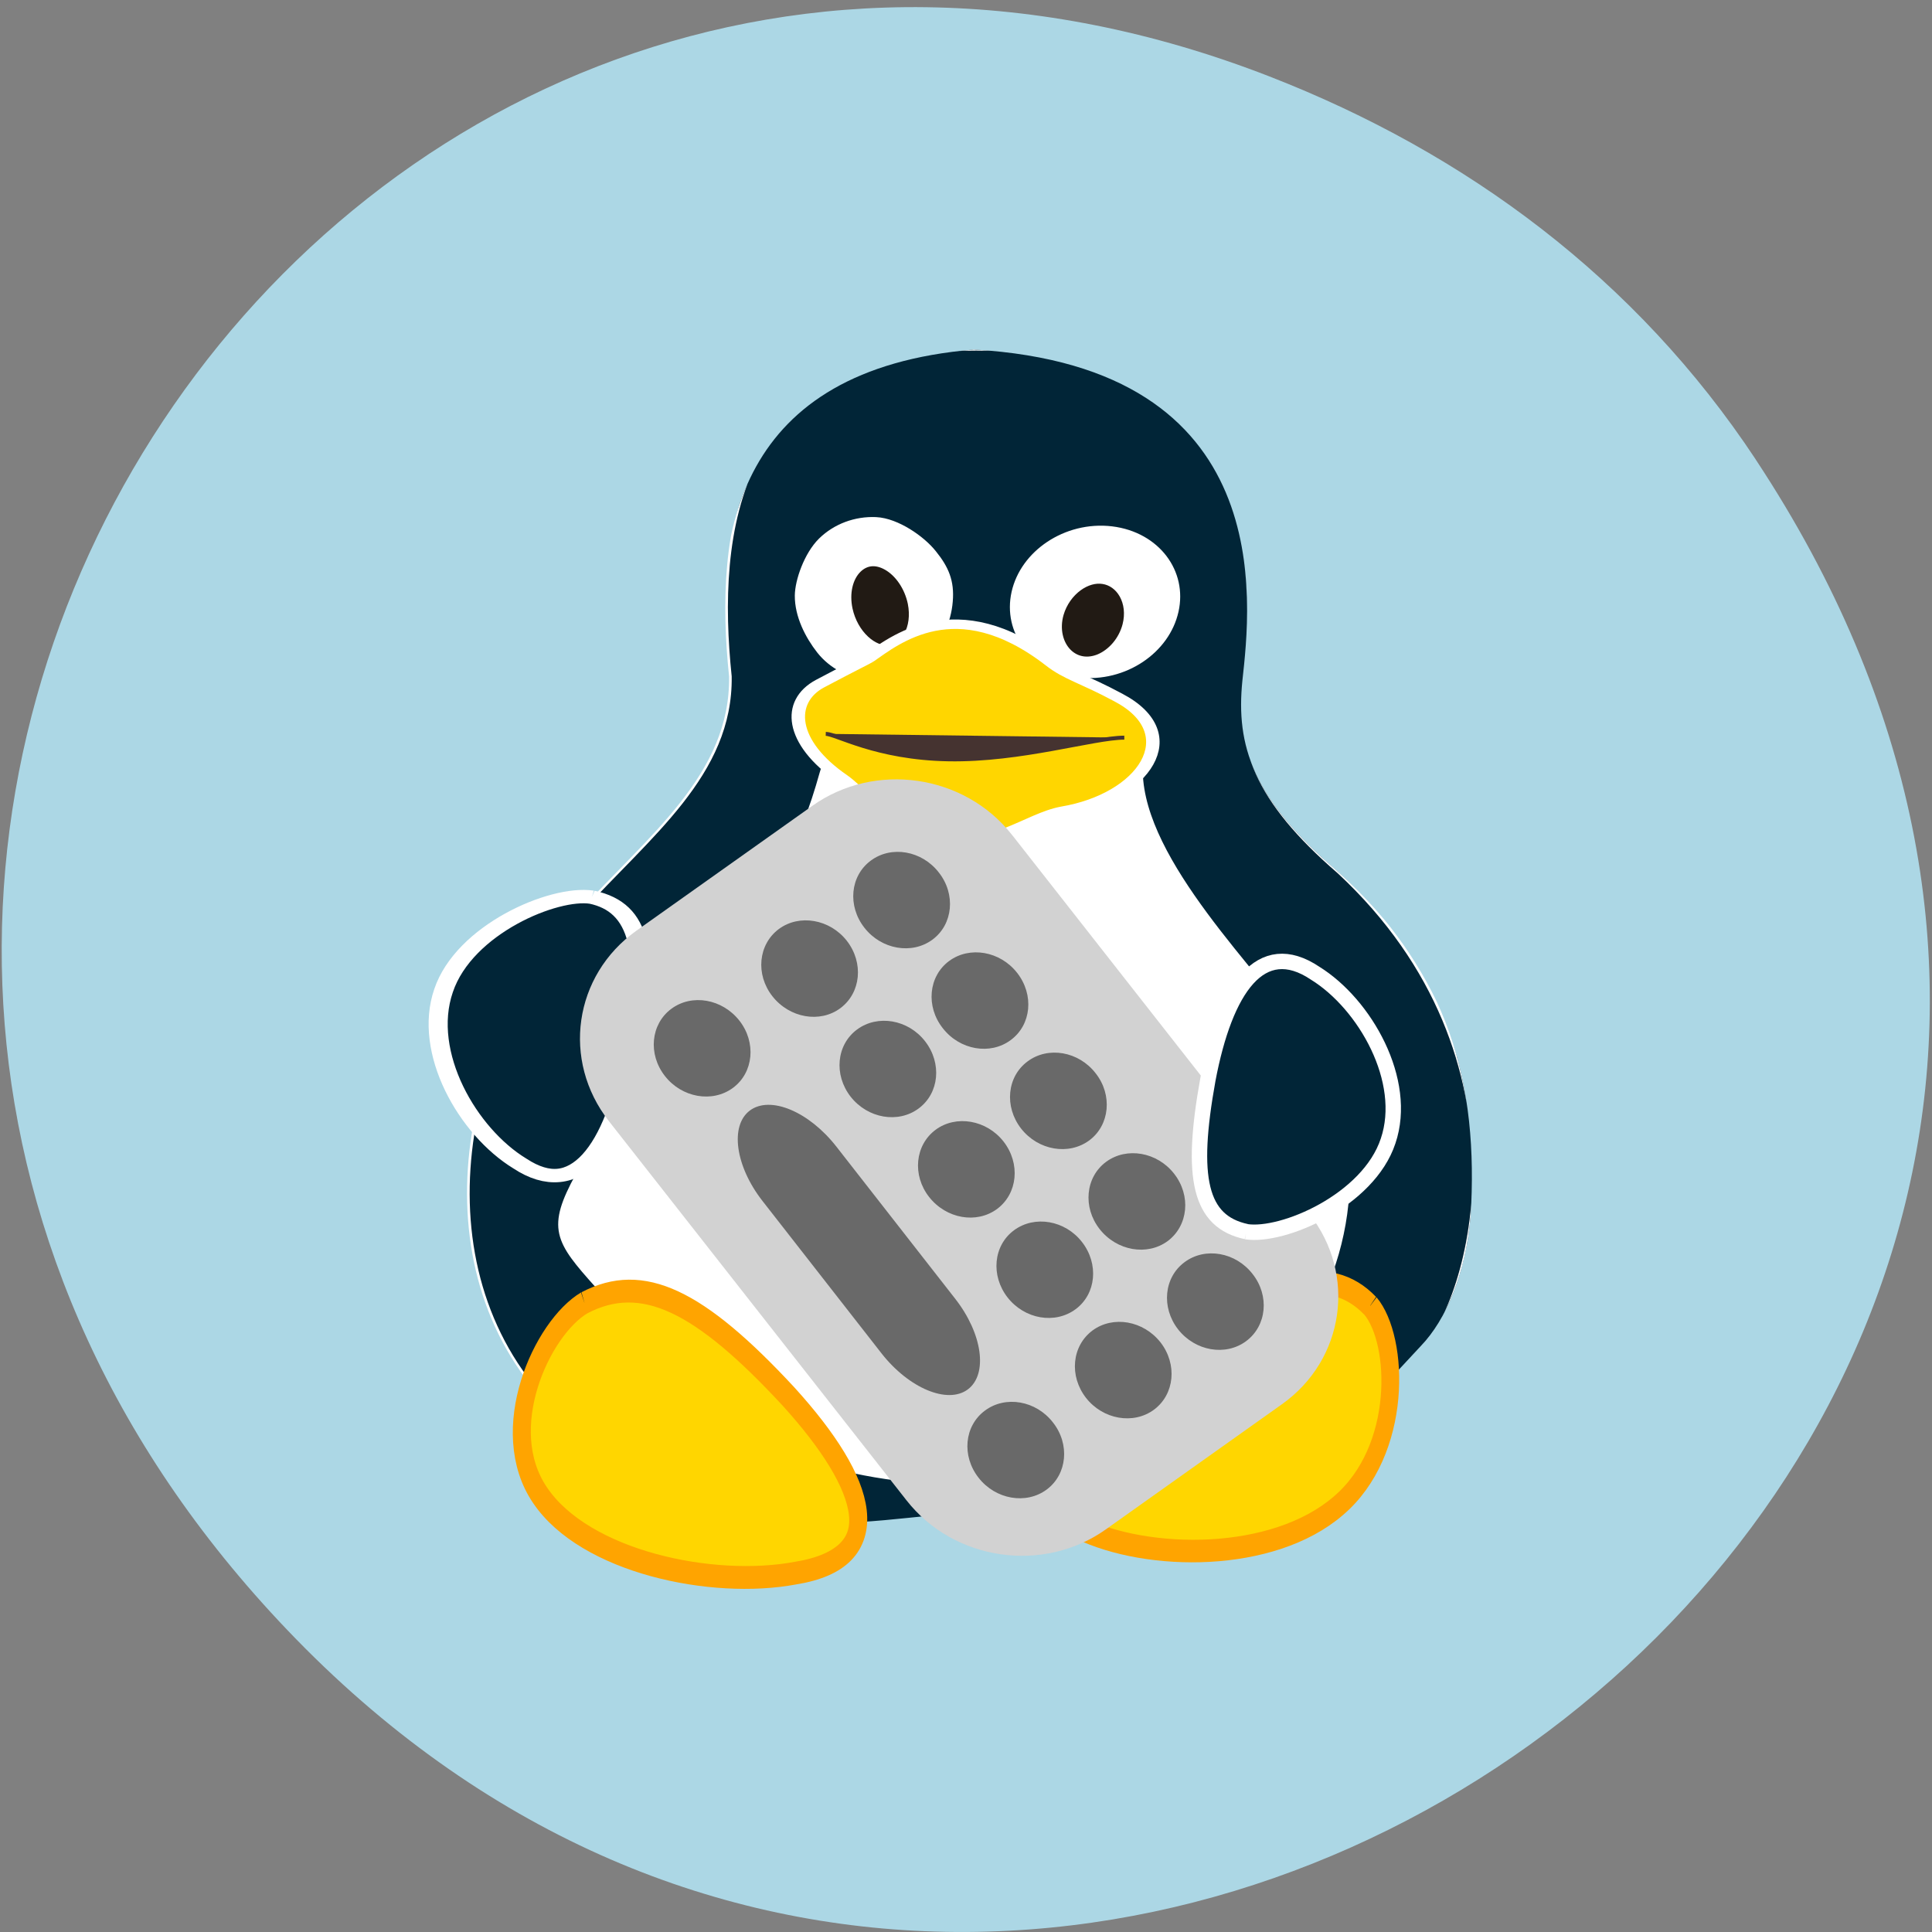 <svg xmlns="http://www.w3.org/2000/svg" viewBox="0 0 48 48"><rect x="0" y="0" width="48" height="48" fill="#808080" stroke="none"/><defs><clipPath id="0"><path d="m 11 8 h 26 v 30 h -26"/></clipPath><clipPath id="1"><path d="m 24.19 8.684 c 7.598 0.438 6.887 6.301 6.676 8.234 c -0.16 1.602 0.246 2.91 2.355 4.723 c 2.809 2.52 3.516 5.313 3.316 8.582 c -0.117 1.398 -0.605 2.563 -1.238 3.219 c -5.66 6.156 -5.82 4.328 -10.586 4.141 c -2.547 -0.148 -6.379 1.621 -10.855 -2.457 c -3.535 -3.254 -2.762 -8.988 0.438 -12.48 c 1.73 -1.902 3.805 -3.426 3.766 -5.867 c -0.371 -3.543 0.262 -7.598 6.129 -8.094"/></clipPath></defs><path d="m 43.621 11.418 c 16.17 24.461 -16.813 49.24 -36.26 29.31 c -18.316 -18.777 0.746 -47.949 24.18 -38.828 c 4.891 1.902 9.113 5.03 12.08 9.516" fill="#acd7e5"/><g clip-path="url(#0)"><g clip-path="url(#1)"><path d="m 324.99 30.579 c -115.03 0.083 -105.62 134.43 -102.39 175.69 c 2.456 34.17 -3.774 62.09 -36.13 100.76 c -77.05 99.01 -50.09 227.78 -31.873 251.78 c 86.81 131.35 89.27 92.34 162.36 88.34 c 39.06 -3.167 97.84 34.587 166.49 -52.42 c 54.22 -69.42 42.36 -191.77 -6.71 -266.28 c -26.541 -40.588 -58.35 -73.09 -57.755 -125.18 c 5.692 -75.59 -1.498 -172.6 -94 -172.69" transform="matrix(-0.065 0 0 0.047 45.38 7.25)" fill="#012537" stroke="#fff"/></g></g><g transform="matrix(-0.382 0 0 0.268 44.871 6.481)"><g stroke="#fff"><path d="m 41.31 32.453 c 0.563 3.601 3.224 6.138 5.947 5.672 c 2.723 -0.467 4.483 -3.762 3.92 -7.363 c -0.563 -3.587 -3.234 -6.124 -5.957 -5.657 c -2.723 0.467 -4.473 3.762 -3.91 7.348" fill="#fff"/><path d="m 43.961 33.779 c 0.256 1.4 0.962 2.581 1.842 3.12 c 0.88 0.525 1.812 0.321 2.426 -0.539 c 0.614 -0.86 0.829 -2.26 0.553 -3.63 c -0.43 -2.1 -1.822 -3.558 -3.132 -3.266 c -1.32 0.292 -2.068 2.216 -1.689 4.316" fill="#211a14"/><path d="m 65.27 31.02 c 0.01 1.852 -0.655 3.703 -1.402 5.059 c -0.747 1.341 -1.863 2.172 -3.03 2.245 c -1.167 0.073 -2.364 -0.627 -3.265 -1.881 c -0.89 -1.239 -1.474 -3.047 -1.576 -4.884 c -0.113 -1.852 0.266 -3.03 1.024 -4.374 c 0.747 -1.356 2.334 -2.858 3.5 -2.931 c 1.167 -0.073 2.364 0.525 3.265 1.779 c 0.89 1.254 1.474 3.63 1.484 5" fill="#fff"/><path d="m 62.51 32.31 c -0.348 2.274 -1.627 3.98 -2.886 3.82 c -1.259 -0.16 -2.02 -2.114 -1.699 -4.403 c 0.215 -1.487 0.85 -2.829 1.668 -3.485 c 0.829 -0.671 1.709 -0.554 2.313 0.292 c 0.604 0.846 0.829 2.289 0.604 3.776" fill="#211a14"/><path d="m 33.06 72.15 c 2.917 -6.05 10.45 -16.286 10.573 -24.742 c 0 -6.707 17.728 -11.562 20.03 0.102 c 1.331 6.765 2.804 10.95 9.509 22.12 c 9.959 24.509 9.529 16.825 1.433 31.449 c -5.251 12.743 -28.567 19.246 -41.23 -1.618 c -3.971 -7.946 -4.463 -20.02 -0.317 -27.308" fill="#fff" stroke-width="0.989"/><path d="m 60.952 36.827 c -1.607 -1.575 -5.67 -6.401 -11.812 0.365 c -1.146 1.283 -2.139 1.545 -4.401 3.281 c -4.534 3.383 -1.668 9.273 3.593 10.541 c 2.252 0.583 4.544 3.732 8.465 2.799 c 3.347 -0.816 3.961 -3.864 5.875 -5.817 c 3.429 -3.353 3.623 -7.159 1.453 -8.806 c -2.18 -1.648 -3.02 -2.216 -3.173 -2.362" fill="#ffd600" stroke-width="0.876"/></g><path d="m 44.34 44.2 c 2.047 0.015 6.735 2.129 11.433 2.01 c 4.708 -0.117 7.267 -2.347 7.984 -2.362" fill="#453330" stroke="#453330" stroke-width="0.367"/></g><g fill="#ffd600" stroke="#ffa400" transform="matrix(0.378 0.027 -0.045 0.482 7.694 -22.14)"><path d="m 31.31 111.33 c -2.646 1.463 -5.04 6.825 -1.72 10.02 c 3.335 3.246 11.805 4.158 17.15 3.052 c 6.092 -1.124 4.291 -4.757 -1.55 -9.03 c -6.383 -4.58 -10.276 -5.809 -13.876 -4.04" stroke-width="1.175"/><path d="m 82.64 108.61 c 2.106 1.663 3.03 7.306 -0.873 10.364 c -3.926 3.124 -12.07 3.539 -16.799 2.074 c -5.425 -1.531 -2.836 -5.138 3.68 -9.147 c 7.111 -4.302 11.05 -5.328 13.982 -3.291" stroke-width="1.16"/></g><path d="m 79.52 60.36 c 2.477 -0.539 8.301 2.974 9.642 8.661 c 1.392 5.759 -1.576 13.08 -4.954 16.02 c -3.715 3.499 -6.131 -1.473 -7.298 -10.148 c -1.208 -9.404 -0.563 -13.574 2.61 -14.536" transform="matrix(-0.382 0 0 0.268 45.08 6.114)" fill="#012537" stroke="#fff" stroke-width="1.241"/><path d="m 25.14 20.738 l 7.391 9.422 c 1.18 1.504 0.875 3.621 -0.68 4.727 l -4.375 3.109 c -1.555 1.105 -3.773 0.785 -4.953 -0.719 l -7.395 -9.422 c -1.18 -1.508 -0.875 -3.621 0.68 -4.73 l 4.375 -3.105 c 1.555 -1.105 3.773 -0.785 4.957 0.719" fill="#d2d2d2"/><g fill="#696969"><path d="m 23.324 21.676 c 0.426 0.539 0.355 1.289 -0.156 1.668 c -0.512 0.379 -1.27 0.246 -1.691 -0.293 c -0.426 -0.543 -0.355 -1.289 0.156 -1.668 c 0.512 -0.383 1.27 -0.25 1.691 0.293"/><path d="m 25.27 24.17 c 0.426 0.543 0.355 1.289 -0.156 1.668 c -0.512 0.383 -1.27 0.25 -1.691 -0.293 c -0.426 -0.539 -0.355 -1.289 0.156 -1.668 c 0.512 -0.379 1.27 -0.246 1.691 0.293"/><path d="m 27.22 26.664 c 0.426 0.539 0.352 1.289 -0.156 1.668 c -0.512 0.379 -1.27 0.25 -1.695 -0.293 c -0.422 -0.543 -0.352 -1.289 0.16 -1.668 c 0.512 -0.383 1.27 -0.25 1.691 0.293"/><path d="m 29.17 29.16 c 0.426 0.543 0.352 1.289 -0.156 1.672 c -0.512 0.379 -1.27 0.246 -1.695 -0.297 c -0.422 -0.539 -0.352 -1.289 0.16 -1.668 c 0.512 -0.379 1.27 -0.246 1.691 0.293"/><path d="m 31.12 31.652 c 0.426 0.539 0.352 1.289 -0.16 1.668 c -0.508 0.379 -1.266 0.25 -1.691 -0.293 c -0.422 -0.543 -0.352 -1.289 0.16 -1.668 c 0.512 -0.383 1.27 -0.25 1.691 0.293"/><path d="m 21.04 23.375 c 0.422 0.543 0.352 1.289 -0.16 1.672 c -0.508 0.379 -1.266 0.246 -1.691 -0.297 c -0.422 -0.539 -0.352 -1.285 0.16 -1.668 c 0.512 -0.379 1.27 -0.246 1.691 0.293"/><path d="m 22.984 25.871 c 0.422 0.543 0.352 1.289 -0.16 1.668 c -0.508 0.379 -1.266 0.25 -1.691 -0.293 c -0.422 -0.543 -0.352 -1.289 0.16 -1.668 c 0.512 -0.379 1.27 -0.25 1.691 0.293"/><path d="m 24.934 28.363 c 0.422 0.543 0.352 1.289 -0.16 1.672 c -0.512 0.379 -1.266 0.246 -1.691 -0.297 c -0.422 -0.539 -0.352 -1.285 0.16 -1.668 c 0.512 -0.379 1.27 -0.246 1.691 0.293"/><path d="m 26.883 30.859 c 0.422 0.543 0.352 1.289 -0.16 1.668 c -0.512 0.379 -1.266 0.25 -1.691 -0.293 c -0.422 -0.543 -0.352 -1.289 0.16 -1.668 c 0.512 -0.379 1.27 -0.25 1.691 0.293"/><path d="m 28.832 33.35 c 0.422 0.543 0.352 1.289 -0.16 1.672 c -0.512 0.379 -1.27 0.246 -1.691 -0.293 c -0.422 -0.543 -0.352 -1.289 0.16 -1.672 c 0.512 -0.379 1.266 -0.246 1.691 0.293"/><path d="m 18.371 25.359 c 0.422 0.539 0.352 1.289 -0.16 1.668 c -0.512 0.379 -1.27 0.246 -1.691 -0.293 c -0.426 -0.543 -0.352 -1.289 0.156 -1.668 c 0.512 -0.383 1.27 -0.25 1.695 0.293"/><path d="m 20.777 28.484 l 2.953 3.781 c 0.68 0.867 0.82 1.875 0.316 2.254 c -0.504 0.375 -1.465 -0.027 -2.145 -0.895 l -2.953 -3.781 c -0.68 -0.867 -0.82 -1.879 -0.316 -2.254 c 0.508 -0.375 1.465 0.027 2.145 0.895"/><path d="m 26.16 35.34 c 0.426 0.539 0.355 1.289 -0.156 1.668 c -0.512 0.379 -1.27 0.246 -1.691 -0.293 c -0.426 -0.543 -0.355 -1.289 0.156 -1.668 c 0.512 -0.383 1.27 -0.25 1.691 0.293"/></g><path d="m 164.69 162.77 c 4.833 0.75 16.15 -4.125 18.75 -11.979 c 2.708 -7.979 -3.063 -18.1 -9.625 -22.17 c -7.208 -4.854 -11.917 2.042 -14.188 14.04 c -2.354 13 -1.104 18.771 5.083 20.1" transform="scale(0.188)" fill="#012537" stroke="#fff" stroke-width="2.035"/></svg>